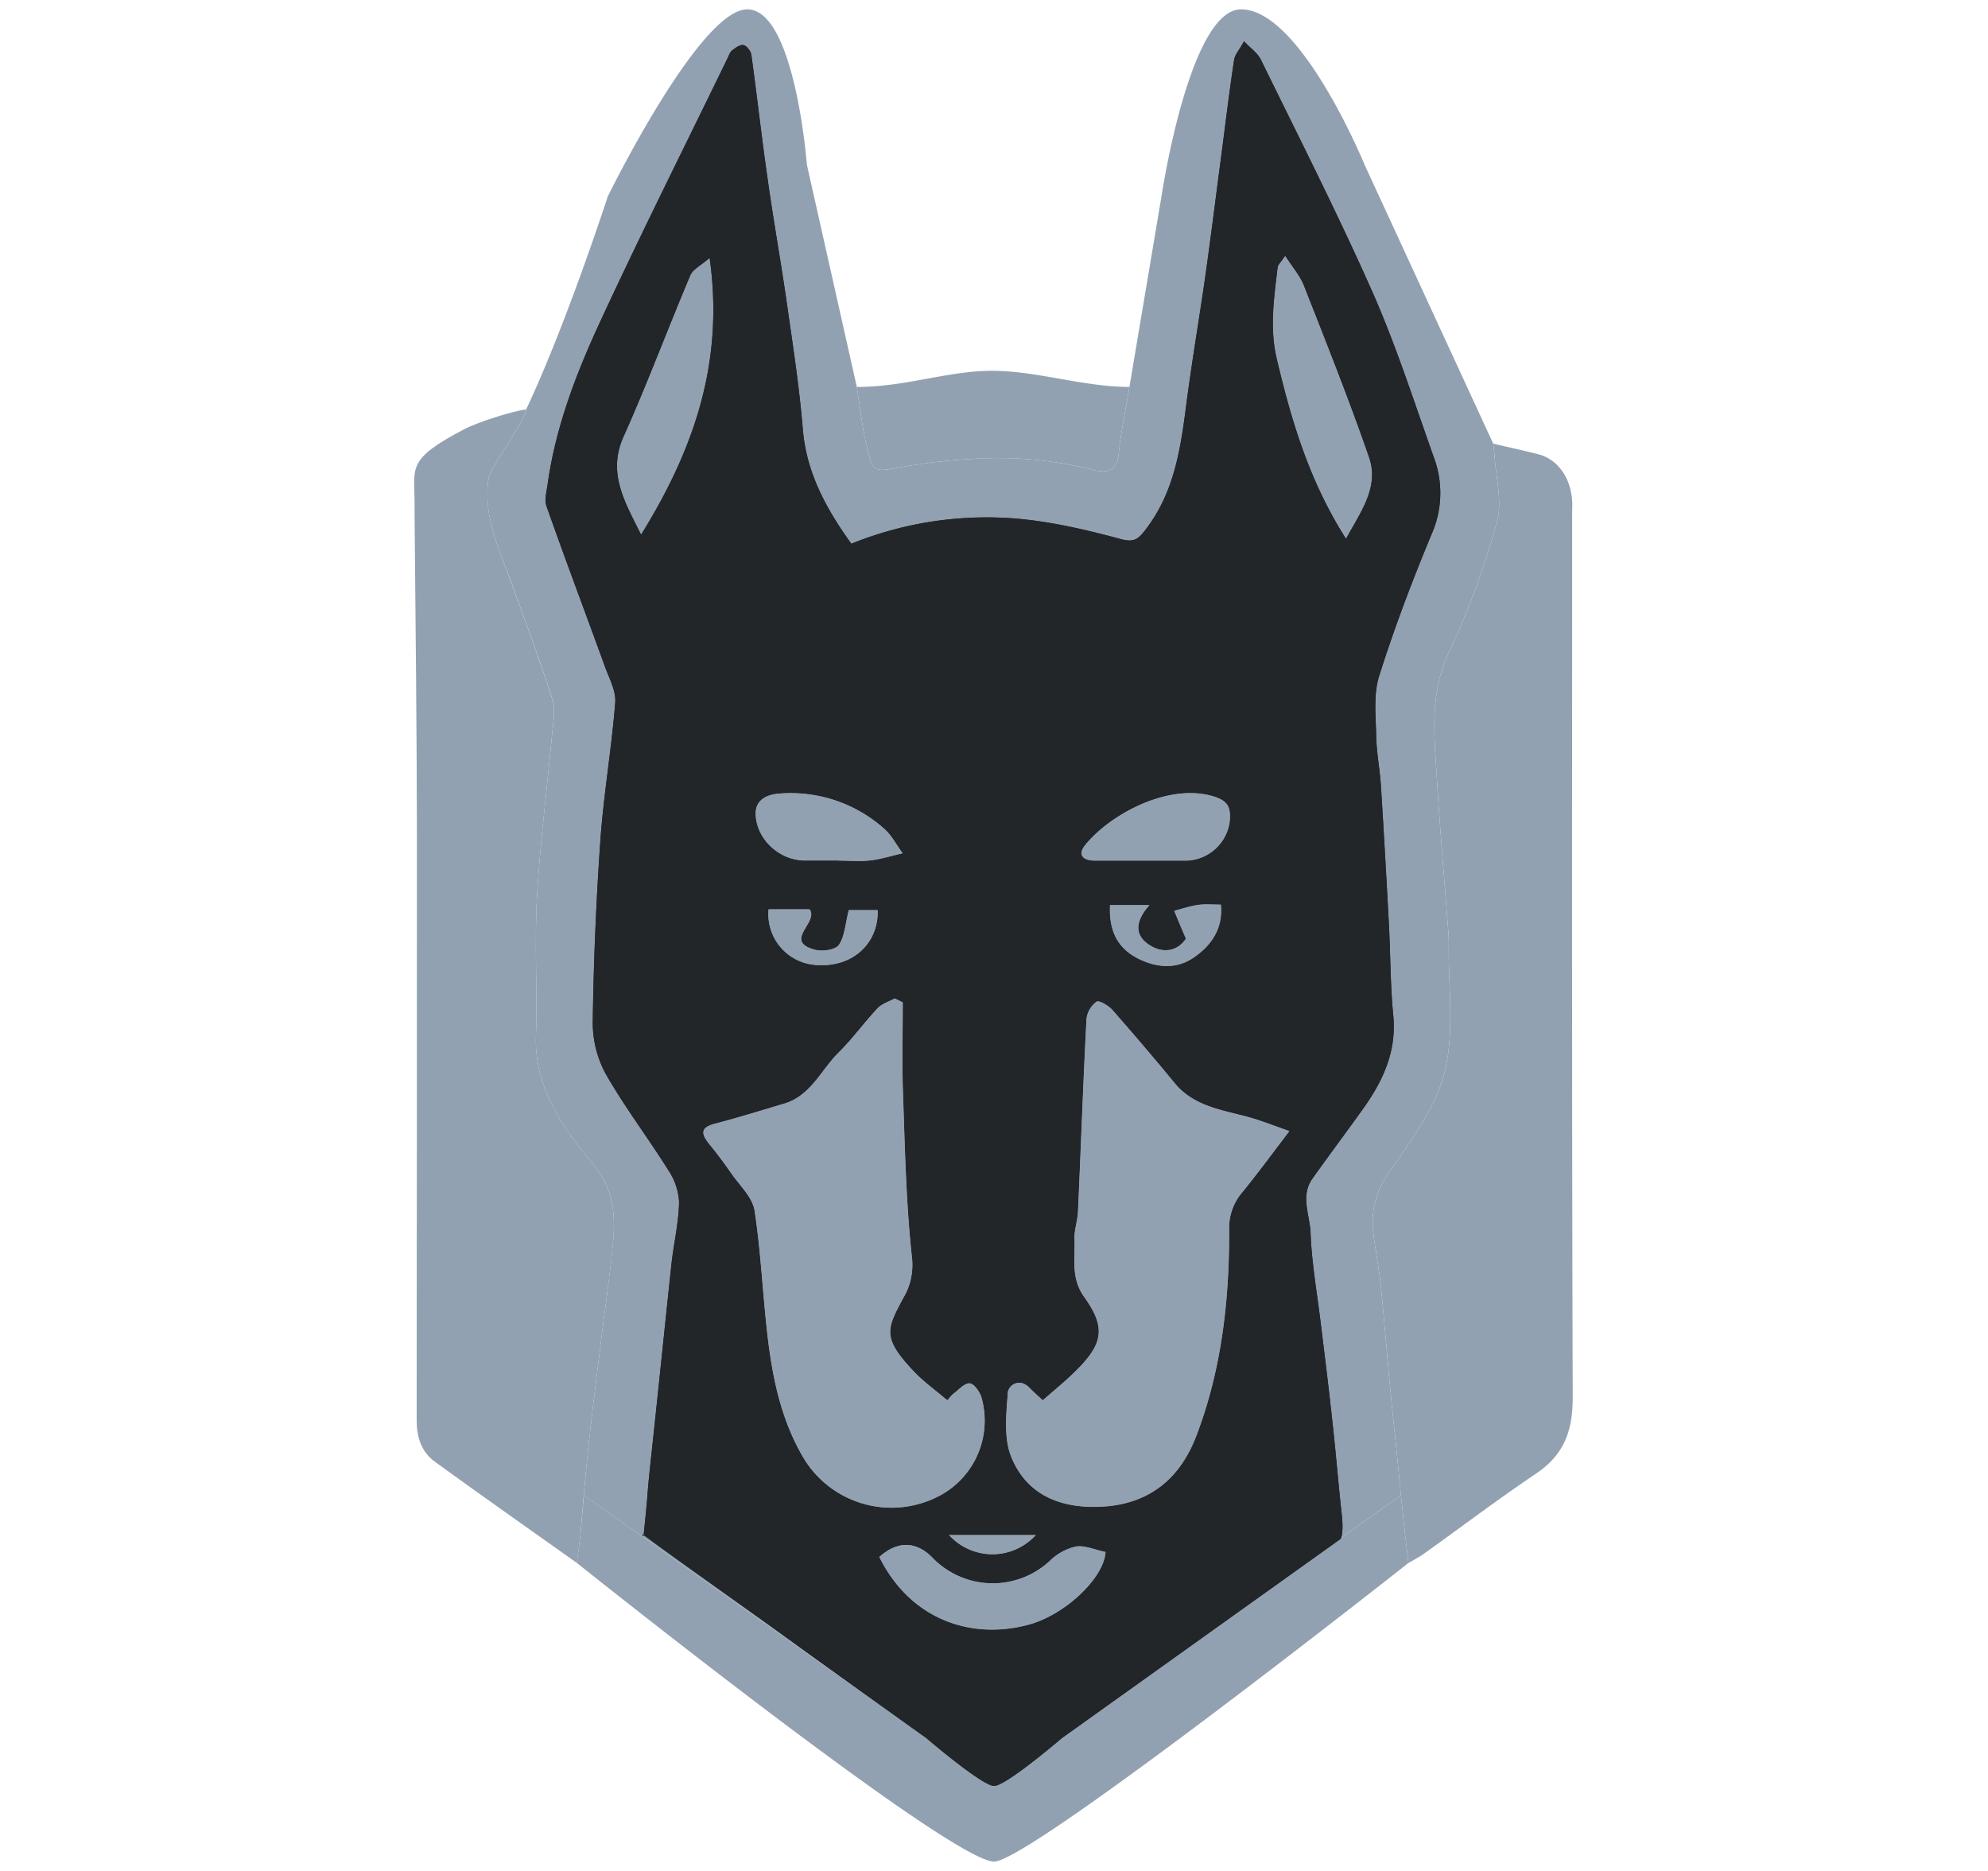 <svg xmlns="http://www.w3.org/2000/svg" width="17" height="16" fill="none" viewBox="0 0 17 16">
  <path fill="#92A1B1" d="M12.044 13.366a29.252 29.252 0 0 1-.064-.58c-.023-.229-.044-.455-.068-.671-.039-.371-.066-.744-.104-1.116-.015-.155-.048-.308-.065-.463a.72.72 0 0 1 .139-.515c.186-.27.397-.551.473-.859.084-.342.029-.72.034-1.082 0-.028 0-.056-.002-.085-.033-.447-.073-.893-.1-1.34-.022-.364-.064-.725.105-1.082a6.88 6.88 0 0 0 .408-1.107c.05-.177-.01-.384-.02-.577l-.011-.095c.136.032.262.059.387.091.16.042.272.193.287.388.004.04.001.08.001.119 0 2.52-.003 5.04.005 7.56 0 .285-.075.49-.314.65-.331.223-.65.465-.974.696a2.292 2.292 0 0 1-.117.068ZM7.327 3.309c.421 0 .776-.138 1.158-.138.378 0 .782.138 1.173.138-.036.22-.075.397-.092.575-.014.15-.11.162-.211.136a3.307 3.307 0 0 0-1.03-.096 4.85 4.85 0 0 0-.611.07c-.244.044-.248.054-.306-.193-.034-.144-.05-.292-.081-.492Z"/>
  <path fill="#92A1B1" d="m4.993 12.786-.031.352-.029.228s3.194 2.554 3.568 2.554c.307 0 3.543-2.554 3.543-2.554a29.252 29.252 0 0 1-.064-.58l-3.479 2.487-3.508-2.487Z"/>
  <path fill="#92A1B1" d="M11.912 12.115c-.039-.371-.066-.744-.104-1.116-.015-.155-.048-.308-.065-.463a.72.72 0 0 1 .139-.515c.186-.27.397-.551.473-.859.084-.342.029-.72.034-1.082 0-.028 0-.056-.002-.085-.033-.447-.073-.893-.1-1.34-.022-.364-.064-.725.105-1.082a6.88 6.88 0 0 0 .408-1.107c.05-.177-.01-.384-.02-.577l-.011-.095-1.1-2.385S11.124.08 10.613.08c-.443 0-.681 1.601-.681 1.601l-.274 1.628c-.036.22-.075.397-.092.575-.014.15-.11.162-.211.136a3.307 3.307 0 0 0-1.03-.096 4.85 4.85 0 0 0-.611.07c-.244.044-.248.054-.306-.193-.034-.144-.05-.292-.081-.492l-.427-1.9S6.798.08 6.39.08c-.41 0-1.193 1.601-1.193 1.601S4.845 2.767 4.5 3.5c-.014.107-.31.503-.322.589-.049.325.09.607.197.899.12.33.242.66.35.995.027.087.006.191-.003.287-.043.466-.103.93-.13 1.398-.022.397.003.795-.009 1.192-.014.449.232.786.49 1.097.208.25.187.504.158.778-.028.265-.067.528-.099.793-.034.28-.07.562-.1.843-.015.139-.027.277-.04.415l3.51 2.487 3.478-2.487c-.023-.229-.044-.455-.068-.671Z"/>
  <path fill="#92A1B1" d="M3.717 12.499c.393.286.79.564 1.216.867.011-.087.021-.157.029-.228l.03-.352c.013-.138.025-.276.04-.415.03-.281.066-.563.1-.843.032-.265.071-.528.1-.793.028-.274.049-.528-.159-.778-.258-.311-.504-.648-.49-1.097.012-.397-.013-.795.009-1.192.027-.467.087-.932.13-1.398.009-.096.03-.2.002-.287-.107-.334-.229-.665-.35-.995-.106-.292-.245-.574-.196-.9.012-.085.308-.481.322-.588-.12.018-.408.106-.535.173-.477.25-.423.321-.42.6v.119c.008.753.02 2.067.02 2.712 0 1.68 0 3.36-.002 5.039 0 .144.038.271.154.356Z"/>
  <path fill="#232629" d="M7.28 4.65a3.083 3.083 0 0 1 1.444-.212c.29.028.578.096.86.172.112.03.148.003.21-.078.242-.312.3-.679.348-1.054.048-.373.112-.744.165-1.116.05-.352.093-.704.14-1.056.034-.264.066-.528.106-.792.006-.046.045-.087.085-.161.056.06.116.1.144.157.323.66.657 1.317.955 1.989.203.46.357.943.526 1.417a.869.869 0 0 1-.02.65c-.166.399-.32.804-.45 1.217-.049.157-.028.339-.025.51.003.14.03.278.04.417.025.393.047.785.068 1.178.015.265.012.53.038.793.03.299-.08.546-.243.78-.148.208-.3.41-.448.618-.106.149-.021.313-.016.466.01.265.059.53.09.796.034.275.068.551.098.828.029.262.05.523.079.785.018.173-.011.207-.011.207L9.08 14.864s-.477.409-.579.409c-.102 0-.579-.409-.579-.409s-.68-.484-1.328-.954c-.184-.133-.91-.646-1.09-.783-.003.024-.022-.016 0 0 .053-.51.015-.215.07-.723.058-.537.112-1.074.17-1.612.02-.17.06-.341.063-.512a.54.54 0 0 0-.092-.273c-.174-.278-.374-.54-.535-.823a.915.915 0 0 1-.111-.447c.007-.517.029-1.035.065-1.55.028-.394.096-.784.127-1.178.008-.102-.053-.21-.09-.314-.165-.455-.336-.907-.497-1.364-.02-.055 0-.127.009-.19.068-.488.243-.944.447-1.385.351-.759.726-1.505 1.09-2.255.013-.025.021-.055.041-.07.029-.023.07-.052.098-.045.027.006.062.052.066.083.049.353.088.707.139 1.06.05.357.114.71.165 1.067.051.358.107.716.136 1.075.031.367.194.672.415.979Zm.44 3.922-.069-.034c-.05.028-.11.045-.147.085-.115.122-.213.26-.332.377-.152.15-.238.37-.467.438-.195.058-.39.119-.586.17-.125.031-.13.082-.056.173.067.082.13.166.19.253.071.103.181.204.199.317.056.363.07.731.114 1.096.042.345.113.682.287.99a.878.878 0 0 0 1.208.34.728.728 0 0 0 .33-.834c-.016-.046-.065-.113-.1-.113-.044-.002-.09.053-.135.086-.017.013-.03.031-.055.059-.096-.082-.196-.153-.28-.24-.279-.292-.24-.366-.1-.629a.552.552 0 0 0 .078-.35c-.05-.457-.06-.918-.076-1.378-.01-.268-.003-.537-.003-.806Zm1.197 3.403c-.049-.046-.083-.075-.114-.107-.087-.09-.18-.02-.185.042-.013.182-.036.385.028.546.132.329.423.447.774.429.417-.021.675-.25.811-.607.216-.566.283-1.163.28-1.767a.467.467 0 0 1 .115-.318c.132-.162.255-.33.4-.52-.112-.04-.192-.07-.273-.097-.247-.081-.525-.09-.71-.316-.174-.212-.352-.42-.533-.626-.033-.036-.112-.082-.133-.068a.214.214 0 0 0-.086.145c-.029.55-.048 1.1-.073 1.65-.003.077-.032.154-.03.23.007.17-.034.337.084.502.187.26.16.4-.071.629-.087.087-.183.164-.284.253Zm2.593-7.367c.132-.24.285-.446.197-.699-.171-.494-.365-.98-.556-1.466-.034-.086-.099-.16-.161-.257-.037.057-.063.078-.065.102-.03.26-.07.515-.007.782.125.526.275 1.039.592 1.538Zm-6.028-.035c.44-.711.715-1.46.586-2.368-.075.066-.143.098-.165.149-.194.459-.368.927-.572 1.382-.14.315.017.564.151.837Zm3.972 8.699c-.097-.02-.182-.06-.257-.046a.468.468 0 0 0-.222.124.716.716 0 0 1-.993-.021c-.142-.151-.306-.156-.463-.014.265.534.782.71 1.27.581.316-.082.653-.401.665-.624Zm.345-5.912h.34a.383.383 0 0 0 .378-.359c.005-.098-.019-.152-.132-.188-.387-.124-.892.15-1.104.412-.069.084-.022.133.077.135H9.8Zm-2.627 0c.09 0 .182.008.272-.002.093-.011.184-.04.275-.061-.052-.07-.093-.153-.158-.21a1.2 1.2 0 0 0-.903-.3c-.101.008-.203.054-.196.182.01.214.207.39.421.39h.289Zm2.32.38c-.01.208.055.361.233.454.165.085.34.098.49-.01.143-.1.246-.244.225-.448-.075 0-.138-.006-.199.003-.068.01-.134.033-.2.05.03.074.061.148.1.238-.067.103-.191.133-.312.054-.143-.092-.108-.22.001-.341h-.338Zm-2.92.037a.436.436 0 0 0 .387.474c.345.035.558-.201.546-.468h-.247c-.03.116-.034.223-.085.298-.03.042-.143.058-.207.04-.272-.074.04-.235-.043-.345h-.351Zm1.543 5.35a.501.501 0 0 0 .743 0h-.743Z"/>
  <path fill="#92A1B1" d="M7.172 7.36c.09 0 .182.008.272-.002.093-.011.184-.04.275-.061-.052-.07-.093-.153-.158-.21a1.2 1.2 0 0 0-.903-.3c-.101.008-.203.054-.196.182.01.214.207.39.421.39h.289Zm2.628 0h.338c.2 0 .37-.162.38-.359.004-.098-.02-.152-.133-.188-.387-.124-.892.15-1.104.412-.069.084-.022.133.077.135H9.8Zm-.308.38c-.01.208.055.361.233.454.165.085.34.098.49-.01.143-.1.246-.244.225-.448-.075 0-.138-.006-.199.003-.068.01-.134.033-.2.05.03.074.061.148.1.238-.067.103-.191.133-.312.054-.143-.092-.108-.22.001-.341h-.338Zm-2.92.037a.436.436 0 0 0 .387.474c.345.035.558-.201.546-.468h-.247c-.03.116-.034.223-.085.298-.03.042-.143.058-.207.04-.272-.074.04-.235-.043-.345h-.351Zm2.345 4.198c-.049-.046-.083-.075-.114-.107-.087-.09-.18-.02-.185.042-.013.182-.036.385.028.546.132.329.423.447.774.429.417-.021.675-.25.811-.607.216-.566.283-1.163.28-1.767a.467.467 0 0 1 .115-.318c.132-.162.255-.33.4-.52-.112-.04-.192-.07-.273-.097-.247-.081-.525-.09-.71-.316-.174-.212-.352-.42-.533-.626-.033-.036-.112-.082-.133-.068a.214.214 0 0 0-.086.145c-.029.55-.048 1.1-.073 1.65-.003.077-.032.154-.03.23.007.17-.034.337.084.502.187.26.16.4-.071.629-.087.087-.183.164-.284.253ZM7.72 8.572l-.069-.034c-.05.028-.11.045-.147.085-.115.122-.213.26-.332.377-.152.15-.238.37-.467.438-.195.058-.39.119-.586.17-.125.031-.13.082-.056.173.067.082.13.166.19.253.071.103.181.204.199.317.056.363.07.731.114 1.096.042.345.113.682.287.99a.878.878 0 0 0 1.208.34.728.728 0 0 0 .33-.834c-.016-.046-.065-.113-.1-.113-.044-.002-.09.053-.135.086-.017.013-.03.031-.055.059-.096-.082-.196-.153-.28-.24-.279-.292-.24-.366-.1-.629a.552.552 0 0 0 .078-.35c-.05-.457-.06-.918-.076-1.378-.01-.268-.003-.537-.003-.806Zm.395 4.555a.501.501 0 0 0 .743 0h-.743Z"/>
  <path fill="#92A1B1" d="M9.454 13.272c-.097-.02-.182-.06-.257-.046a.468.468 0 0 0-.222.124.716.716 0 0 1-.993-.021c-.142-.151-.306-.156-.463-.014.265.534.782.71 1.27.581.316-.082.653-.401.665-.624Z"/>
  <path fill="#232629" d="M7.28 4.65a3.083 3.083 0 0 1 1.444-.212c.29.028.578.096.86.172.112.03.148.003.21-.078.242-.312.3-.679.348-1.054.048-.373.112-.744.165-1.116.05-.352.093-.704.14-1.056.034-.264.066-.528.106-.792.006-.046.045-.087.085-.161.056.06.116.1.144.157.323.66.657 1.317.955 1.989.203.46.357.943.526 1.417a.869.869 0 0 1-.02.65c-.166.399-.32.804-.45 1.217-.049.157-.028.339-.025.51.003.14.03.278.04.417.025.393.047.785.068 1.178.015.265.012.53.038.793.03.299-.08.546-.243.78-.148.208-.3.41-.448.618-.106.149-.021.313-.016.466.01.265.059.53.09.796.034.275.068.551.098.828.029.262.05.523.079.785.018.173-.011.207-.011.207L9.08 14.864s-.477.409-.579.409c-.102 0-.579-.409-.579-.409s-.68-.484-1.328-.954c-.184-.133-.91-.646-1.09-.783-.003.024-.022-.016 0 0 .053-.51.015-.215.07-.723.058-.537.112-1.074.17-1.612.02-.17.06-.341.063-.512a.54.54 0 0 0-.092-.273c-.174-.278-.374-.54-.535-.823a.915.915 0 0 1-.111-.447c.007-.517.029-1.035.065-1.55.028-.394.096-.784.127-1.178.008-.102-.053-.21-.09-.314-.165-.455-.336-.907-.497-1.364-.02-.055 0-.127.009-.19.068-.488.243-.944.447-1.385.351-.759.726-1.505 1.09-2.255.013-.025.021-.055.041-.07.029-.023.07-.052.098-.045.027.006.062.052.066.083.049.353.088.707.139 1.06.05.357.114.71.165 1.067.051.358.107.716.136 1.075.031.367.194.672.415.979Zm.44 3.922-.069-.034c-.05.028-.11.045-.147.085-.115.122-.213.26-.332.377-.152.15-.238.37-.467.438-.195.058-.39.119-.586.17-.125.031-.13.082-.056.173.067.082.13.166.19.253.071.103.181.204.199.317.056.363.07.731.114 1.096.042.345.113.682.287.99a.878.878 0 0 0 1.208.34.728.728 0 0 0 .33-.834c-.016-.046-.065-.113-.1-.113-.044-.002-.09.053-.135.086-.017.013-.03.031-.055.059-.096-.082-.196-.153-.28-.24-.279-.292-.24-.366-.1-.629a.552.552 0 0 0 .078-.35c-.05-.457-.06-.918-.076-1.378-.01-.268-.003-.537-.003-.806Zm1.197 3.403c-.049-.046-.083-.075-.114-.107-.087-.09-.18-.02-.185.042-.013.182-.036.385.028.546.132.329.423.447.774.429.417-.021.675-.25.811-.607.216-.566.283-1.163.28-1.767a.467.467 0 0 1 .115-.318c.132-.162.255-.33.4-.52-.112-.04-.192-.07-.273-.097-.247-.081-.525-.09-.71-.316-.174-.212-.352-.42-.533-.626-.033-.036-.112-.082-.133-.068a.214.214 0 0 0-.086.145c-.029.55-.048 1.1-.073 1.65-.003.077-.032.154-.03.23.007.17-.034.337.084.502.187.26.16.4-.071.629-.087.087-.183.164-.284.253Zm2.593-7.367c.132-.24.285-.446.197-.699-.171-.494-.365-.98-.556-1.466-.034-.086-.099-.16-.161-.257-.037.057-.063.078-.065.102-.03.26-.07.515-.007.782.125.526.275 1.039.592 1.538Zm-6.028-.035c.44-.711.715-1.46.586-2.368-.075.066-.143.098-.165.149-.194.459-.368.927-.572 1.382-.14.315.017.564.151.837Zm3.972 8.699c-.097-.02-.182-.06-.257-.046a.468.468 0 0 0-.222.124.716.716 0 0 1-.993-.021c-.142-.151-.306-.156-.463-.014.265.534.782.71 1.27.581.316-.082.653-.401.665-.624Zm.345-5.912h.34a.383.383 0 0 0 .378-.359c.005-.098-.019-.152-.132-.188-.387-.124-.892.15-1.104.412-.069.084-.022.133.077.135H9.8Zm-2.627 0c.09 0 .182.008.272-.002.093-.011.184-.04.275-.061-.052-.07-.093-.153-.158-.21a1.2 1.2 0 0 0-.903-.3c-.101.008-.203.054-.196.182.01.214.207.39.421.39h.289Zm2.32.38c-.01.208.055.361.233.454.165.085.34.098.49-.01.143-.1.246-.244.225-.448-.075 0-.138-.006-.199.003-.068.01-.134.033-.2.05.03.074.061.148.1.238-.067.103-.191.133-.312.054-.143-.092-.108-.22.001-.341h-.338Zm-2.92.037a.436.436 0 0 0 .387.474c.345.035.558-.201.546-.468h-.247c-.03.116-.034.223-.085.298-.03.042-.143.058-.207.04-.272-.074.04-.235-.043-.345h-.351Zm1.543 5.35a.501.501 0 0 0 .743 0h-.743Z"/>
  <path fill="#92A1B1" d="M7.172 7.36c.09 0 .182.008.272-.002.093-.011.184-.04.275-.061-.052-.07-.093-.153-.158-.21a1.2 1.2 0 0 0-.903-.3c-.101.008-.203.054-.196.182.01.214.207.39.421.39h.289Zm2.628 0h.338c.2 0 .37-.162.38-.359.004-.098-.02-.152-.133-.188-.387-.124-.892.15-1.104.412-.069.084-.022.133.077.135H9.8Zm-.308.38c-.01.208.055.361.233.454.165.085.34.098.49-.01.143-.1.246-.244.225-.448-.075 0-.138-.006-.199.003-.068.01-.134.033-.2.05.03.074.061.148.1.238-.067.103-.191.133-.312.054-.143-.092-.108-.22.001-.341h-.338Zm-2.92.037a.436.436 0 0 0 .387.474c.345.035.558-.201.546-.468h-.247c-.03.116-.034.223-.085.298-.03.042-.143.058-.207.04-.272-.074.04-.235-.043-.345h-.351Zm2.345 4.198c-.049-.046-.083-.075-.114-.107-.087-.09-.18-.02-.185.042-.013.182-.036.385.028.546.132.329.423.447.774.429.417-.021.675-.25.811-.607.216-.566.283-1.163.28-1.767a.467.467 0 0 1 .115-.318c.132-.162.255-.33.4-.52-.112-.04-.192-.07-.273-.097-.247-.081-.525-.09-.71-.316-.174-.212-.352-.42-.533-.626-.033-.036-.112-.082-.133-.068a.214.214 0 0 0-.086.145c-.029.55-.048 1.1-.073 1.65-.003.077-.032.154-.03.23.007.17-.034.337.084.502.187.26.16.4-.071.629-.087.087-.183.164-.284.253ZM7.72 8.572l-.069-.034c-.05.028-.11.045-.147.085-.115.122-.213.26-.332.377-.152.15-.238.37-.467.438-.195.058-.39.119-.586.17-.125.031-.13.082-.056.173.067.082.13.166.19.253.071.103.181.204.199.317.056.363.07.731.114 1.096.042.345.113.682.287.99a.878.878 0 0 0 1.208.34.728.728 0 0 0 .33-.834c-.016-.046-.065-.113-.1-.113-.044-.002-.09.053-.135.086-.017.013-.03.031-.055.059-.096-.082-.196-.153-.28-.24-.279-.292-.24-.366-.1-.629a.552.552 0 0 0 .078-.35c-.05-.457-.06-.918-.076-1.378-.01-.268-.003-.537-.003-.806Zm.395 4.555a.501.501 0 0 0 .743 0h-.743Z"/>
  <path fill="#92A1B1" d="M9.454 13.272c-.097-.02-.182-.06-.257-.046a.468.468 0 0 0-.222.124.716.716 0 0 1-.993-.021c-.142-.151-.306-.156-.463-.014.265.534.782.71 1.27.581.316-.082.653-.401.665-.624Z"/>
</svg>
